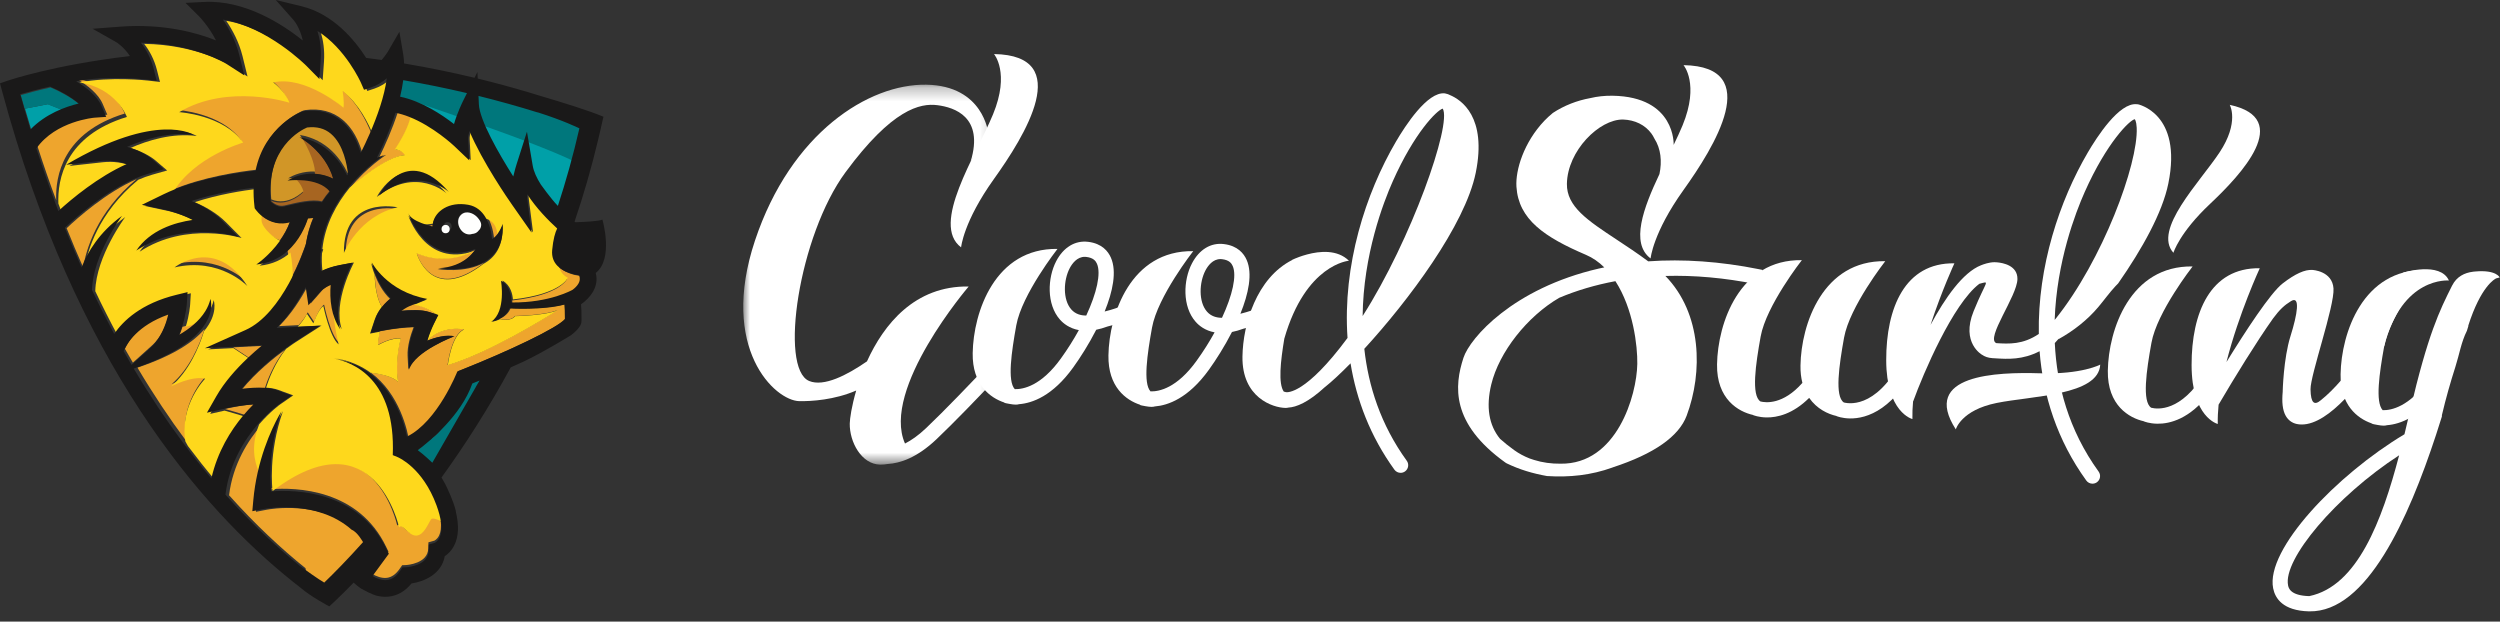 <svg width="185" height="46" viewBox="0 0 185 46" fill="none" xmlns="http://www.w3.org/2000/svg">
<rect x="0" y="0" width="185" height="46" fill="#333333" stroke="none"/>
<path fill-rule="evenodd" clip-rule="evenodd" d="M124.326 19.852C124.825 19.86 125.325 19.875 125.834 19.91C125.327 19.877 124.824 19.859 124.326 19.852Z" fill="white"/>
<path fill-rule="evenodd" clip-rule="evenodd" d="M126.416 19.962C126.801 19.995 127.184 20.024 127.574 20.073C127.185 20.026 126.8 19.994 126.416 19.962Z" fill="white"/>
<path fill-rule="evenodd" clip-rule="evenodd" d="M73.557 4C73.557 4 74.755 5.381 73.485 8.459C72.215 11.538 68.847 16.601 71.121 18.304C71.121 18.304 71.291 16.405 73.549 13.249C75.807 10.093 79.565 4.097 73.557 4Z" fill="white"/>
<path fill-rule="evenodd" clip-rule="evenodd" d="M80.383 23.35C79.964 23.351 79.571 23.233 79.278 22.901C78.63 22.172 78.694 20.73 79.161 19.843C79.331 19.519 79.697 18.997 80.284 19.006C80.319 19.006 80.355 19.009 80.391 19.013C80.919 19.078 81.088 19.318 81.176 19.52C81.488 20.233 81.156 21.686 80.383 23.35ZM84.677 21.798C83.548 22.589 82.061 22.976 81.744 23.052C82.347 21.569 82.655 20.089 82.208 19.068C82.005 18.602 81.548 18.02 80.528 17.896C79.561 17.776 78.701 18.295 78.163 19.319C77.511 20.561 77.434 22.52 78.435 23.649C78.69 23.937 79.137 24.299 79.835 24.428C79.452 25.124 79.005 25.836 78.506 26.529C77.047 28.555 75.729 28.813 75.094 28.797C74.533 28.201 74.852 26.037 75.205 24.074C75.618 21.78 78.254 18.419 78.254 18.419C73.634 18.345 72.028 23.084 71.979 26.135C71.942 28.466 73.28 29.447 74.323 29.788L74.317 29.804C74.341 29.812 74.49 29.861 74.727 29.893C74.889 29.925 75.036 29.94 75.158 29.942C75.261 29.944 75.343 29.931 75.411 29.91C76.387 29.834 77.893 29.308 79.42 27.187C79.949 26.453 80.577 25.464 81.121 24.401C81.382 24.349 81.663 24.271 81.965 24.158C82.264 24.089 83.973 23.667 85.323 22.721L84.677 21.798Z" fill="white"/>
<path fill-rule="evenodd" clip-rule="evenodd" d="M90.427 23.516C90.021 23.52 89.616 23.399 89.322 23.067C88.675 22.338 88.739 20.896 89.205 20.009C89.376 19.684 89.742 19.162 90.329 19.172C90.363 19.173 90.399 19.175 90.436 19.18C90.963 19.244 91.133 19.484 91.221 19.686C91.533 20.399 91.201 21.853 90.427 23.516ZM94.721 21.965C93.593 22.754 92.106 23.142 91.788 23.219C92.391 21.735 92.7 20.255 92.253 19.235C92.049 18.768 91.593 18.186 90.573 18.062C89.604 17.939 88.746 18.462 88.208 19.485C87.555 20.727 87.478 22.686 88.48 23.815C88.735 24.104 89.182 24.465 89.88 24.594C89.497 25.29 89.05 26.002 88.55 26.695C87.093 28.722 85.774 28.98 85.139 28.963C84.578 28.368 84.897 26.203 85.25 24.241C85.663 21.947 88.298 18.585 88.298 18.585C83.678 18.511 82.073 23.251 82.024 26.301C81.987 28.632 83.324 29.613 84.368 29.953L84.362 29.969C84.385 29.978 84.534 30.026 84.768 30.059C84.931 30.09 85.08 30.106 85.203 30.108C85.307 30.11 85.389 30.097 85.456 30.076C86.433 29.999 87.939 29.474 89.465 27.354C89.993 26.619 90.622 25.63 91.166 24.567C91.426 24.516 91.707 24.437 92.009 24.325C92.308 24.255 94.017 23.833 95.367 22.888L94.721 21.965Z" fill="white"/>
<mask id="mask0_2324_1487" style="mask-type:alpha" maskUnits="userSpaceOnUse" x="55" y="6" width="19" height="29">
<path fill-rule="evenodd" clip-rule="evenodd" d="M55 6.266V34.382H73.802V6.266L55 6.266V6.266Z" fill="white"/>
</mask>
<g mask="url(#mask0_2324_1487)">
<path fill-rule="evenodd" clip-rule="evenodd" d="M73.691 27.762C73.535 27.426 73.425 27.089 73.351 26.754C71.863 28.334 69.918 30.363 68.533 31.678C67.955 32.228 67.431 32.587 66.97 32.822C65.18 28.783 71.683 21.201 71.683 21.201C67.688 21.136 65.394 24.011 64.156 26.741C62.672 27.767 60.961 28.642 59.88 28.194C57.642 27.266 59.115 17.43 62.571 12.743C66.026 8.057 68.099 7.622 69.364 7.783C70.63 7.944 72.824 8.651 71.833 11.938L73.134 9.862C73.134 9.862 72.794 6.335 68.543 6.267C64.293 6.199 58.533 9.815 55.869 17.801C53.205 25.786 57.348 29.656 59.152 29.685C60.045 29.699 61.745 29.598 63.359 28.899C63.025 30.046 62.888 30.972 62.882 31.341C62.86 32.702 63.745 34.36 65.133 34.382C65.333 34.385 65.518 34.365 65.695 34.335C66.583 34.283 67.842 33.89 69.309 32.495C70.597 31.272 72.361 29.441 73.802 27.918C73.758 27.877 73.72 27.825 73.691 27.762Z" fill="white"/>
</g>
<path fill-rule="evenodd" clip-rule="evenodd" d="M115.479 34.313C114.804 34.321 114.132 34.23 113.518 34.035L113.446 34.011C113.358 33.984 113.27 33.956 113.192 33.927C112.781 33.766 112.395 33.558 112.047 33.308C111.66 33.03 111.31 32.748 111.005 32.474C110.174 31.462 109.955 30.11 110.353 28.453C110.929 26.062 113.01 23.416 115.384 22.036C116.673 21.493 118.071 21.08 119.54 20.806C120.86 22.843 121.181 25.595 121.16 26.926C121.122 29.265 119.641 34.372 115.479 34.313ZM130.142 19.916C127.303 19.348 124.551 19.154 121.969 19.339C121.16 18.738 120.357 18.208 119.645 17.739C117.485 16.315 115.924 15.285 115.951 13.603C115.99 11.164 118.344 8.817 120.107 8.845C120.986 8.875 121.73 9.242 122.202 9.878C122.289 9.996 122.361 10.124 122.427 10.257C122.909 11.009 122.997 11.947 122.8 12.879C121.606 15.4 120.64 17.998 122.144 19.125C122.144 19.125 122.316 17.226 124.573 14.07C126.831 10.913 130.589 4.917 124.581 4.821C124.581 4.821 125.779 6.201 124.509 9.28C124.326 9.724 124.098 10.21 123.851 10.721C123.851 10.718 124.011 7.159 119.331 7.084C118.745 7.075 118.196 7.137 117.685 7.259C116.697 7.437 115.736 7.813 114.911 8.358C114.683 8.547 114.474 8.737 114.296 8.923C112.759 10.532 112.14 12.584 112.216 13.811C112.367 16.246 114.3 17.549 117.371 18.863C117.853 19.069 118.303 19.379 118.718 19.787C118.58 19.815 118.444 19.843 118.312 19.874C111.951 21.341 108.771 25.021 108.297 26.474C107.616 28.559 107.352 31.324 111.39 34.224C111.42 34.246 111.454 34.263 111.485 34.284C112.461 34.757 113.436 35.04 114.475 35.227C116.138 35.336 117.744 35.166 119.313 34.599C119.325 34.593 119.341 34.587 119.353 34.582C122.401 33.585 124.238 32.299 124.814 30.758C126.017 27.544 125.951 23.205 123.239 20.42C125.386 20.359 127.623 20.561 129.922 21.02L130.198 21.076L130.418 19.971L130.142 19.916Z" fill="white"/>
<path fill-rule="evenodd" clip-rule="evenodd" d="M141.09 25.938C139.138 30.156 136.976 29.918 136.445 29.783C135.757 29.331 136.09 27.046 136.461 24.983C136.874 22.689 139.51 19.327 139.51 19.327C134.89 19.252 133.284 23.992 133.236 27.043C133.227 27.53 133.28 27.956 133.377 28.332C131.946 29.958 130.663 29.807 130.272 29.708C129.583 29.256 129.916 26.97 130.287 24.907C130.7 22.613 133.337 19.251 133.337 19.251C128.716 19.177 127.111 23.916 127.061 26.967C127.02 29.544 128.659 30.471 129.722 30.706L129.72 30.712C129.766 30.732 130.14 30.88 130.715 30.89C131.502 30.903 132.666 30.648 133.879 29.443C134.444 30.26 135.269 30.643 135.897 30.782L135.894 30.788C135.94 30.807 136.314 30.956 136.89 30.965C138.124 30.985 140.285 30.359 142.113 26.412L141.09 25.938Z" fill="white"/>
<path fill-rule="evenodd" clip-rule="evenodd" d="M163.132 27.648C161.39 30.487 159.656 30.292 159.189 30.173C158.501 29.721 158.834 27.436 159.206 25.372C159.618 23.078 162.254 19.717 162.254 19.717C157.633 19.642 156.029 24.382 155.979 27.432C155.938 30.009 157.576 30.936 158.64 31.172L158.638 31.177C158.684 31.197 159.058 31.345 159.633 31.355C160.569 31.37 162.039 31.01 163.492 29.115C163.203 28.704 163.102 28.181 163.132 27.648Z" fill="white"/>
<path fill-rule="evenodd" clip-rule="evenodd" d="M174.504 26.496C173.796 27.553 172.723 28.836 171.754 29.606C171.27 30.022 170.996 29.858 170.979 28.807C170.962 27.753 172.764 22.65 172.679 21.349C172.594 20.047 171.121 19.976 171.121 19.976L171.122 19.977C170.565 19.933 169.839 20.261 168.915 20.976C168.01 21.677 166.169 24.501 164.758 26.79C165.669 23.201 167.223 19.85 167.223 19.85C163.562 19.791 162.169 23.149 162.178 27.023C162.185 30.896 164.115 31.374 164.115 31.374C164.105 30.917 164.128 30.437 164.176 29.944C165.366 27.915 166.981 25.293 168.204 23.568C168.697 22.902 169.047 22.582 169.536 22.282C170.235 21.854 170.013 23.239 169.494 24.882C168.976 26.526 168.919 28.978 168.919 28.978L168.922 28.972C168.849 29.732 168.903 30.35 169.145 30.772C169.327 31.091 169.607 31.299 169.955 31.374C170.069 31.399 170.185 31.412 170.301 31.413C172.433 31.447 174.938 27.874 175.441 27.122L174.504 26.496Z" fill="white"/>
<path fill-rule="evenodd" clip-rule="evenodd" d="M103.067 13.412C104.658 9.832 106.324 8.159 106.763 8.037C107.453 9.18 104.43 17.769 100.835 23.387C100.884 18.861 102.358 15.006 103.067 13.412ZM107.291 7.033C107.198 6.983 107.098 6.946 106.989 6.927C106.952 6.917 106.924 6.91 106.924 6.91C105.625 6.754 103.962 9.352 103.305 10.473C101.052 14.315 99.344 19.631 99.717 25.008C96.616 29.196 95.26 29.039 95.153 29.019C95.105 28.997 95.054 28.99 95.004 28.983C94.578 28.397 94.759 26.735 95.039 25.06C96.623 19.541 99.822 19.295 99.822 19.295C98.963 18.449 97.656 18.579 96.727 18.828C96.614 18.855 96.506 18.89 96.397 18.924C96.306 18.954 96.222 18.983 96.144 19.011C96.04 19.05 95.936 19.087 95.837 19.131C95.703 19.188 95.622 19.227 95.622 19.227L95.62 19.241C92.979 20.582 91.98 23.992 91.942 26.378C91.893 29.43 94.202 30.171 95.121 30.186C95.21 30.187 95.281 30.177 95.344 30.161C95.914 30.129 96.801 29.794 98.067 28.621L98.056 28.636C98.56 28.234 99.21 27.631 99.94 26.887C100.384 29.596 101.396 32.28 103.187 34.757C103.296 34.906 103.464 34.987 103.636 34.99C103.752 34.992 103.871 34.958 103.974 34.883C104.226 34.701 104.283 34.349 104.101 34.097C102.157 31.409 101.258 28.544 100.959 25.811C104.221 22.257 108.411 16.661 109.204 12.789C110.051 8.645 108.128 7.381 107.291 7.033Z" fill="white"/>
<path fill-rule="evenodd" clip-rule="evenodd" d="M152.046 23.669C152.195 19.369 153.584 15.747 154.266 14.215C155.898 10.542 157.608 8.876 157.972 8.822C157.974 8.823 158.093 8.943 158.116 9.456C158.234 12.133 155.594 19.264 152.099 23.611C152.081 23.632 152.064 23.649 152.046 23.669ZM158.176 7.709L158.179 7.722C158.161 7.719 158.14 7.715 158.123 7.713C156.818 7.566 155.161 10.154 154.503 11.275C152.404 14.856 150.781 19.715 150.872 24.712C149.691 25.508 148.669 25.45 147.725 25.392C146.912 25.037 149.269 21.921 149.29 20.653C149.306 19.643 148.216 19.45 147.771 19.412C147.711 19.405 147.651 19.403 147.59 19.403H147.585C147.176 19.408 146.777 19.558 146.592 19.631C145.253 20.156 143.929 22.056 142.859 24.043C143.7 21.482 144.626 19.486 144.626 19.486C140.964 19.428 139.572 22.785 139.58 26.66C139.588 30.533 141.518 31.01 141.518 31.01C141.508 30.587 141.527 30.143 141.568 29.688L141.578 29.692C142.317 27.649 144.514 22.485 146.469 21.003C147.31 20.786 146.995 20.698 146.047 23.031C145.091 25.381 146.676 26.257 146.676 26.257L146.678 26.256C146.864 26.385 147.112 26.484 147.447 26.504L147.655 26.516C148.573 26.575 149.678 26.638 150.93 25.989C151.186 29.268 152.221 32.564 154.386 35.559C154.494 35.709 154.662 35.789 154.834 35.792C154.952 35.794 155.071 35.759 155.173 35.686C155.425 35.503 155.481 35.151 155.299 34.899C153.063 31.805 152.199 28.477 152.055 25.385C152.158 25.276 152.261 25.157 152.364 25.041L152.327 25.1C153.436 24.487 154.464 23.683 155.274 22.721C155.701 22.215 156.088 21.668 156.539 21.183C156.605 21.112 156.674 21.043 156.742 20.974C158.532 18.409 160.016 15.734 160.455 13.588C161.525 8.359 158.176 7.709 158.176 7.709Z" fill="white"/>
<path fill-rule="evenodd" clip-rule="evenodd" d="M180.5 27.544C180.402 27.471 180.334 27.375 180.287 27.271C180.11 27.544 179.924 27.816 179.731 28.084C178.273 30.109 176.955 30.369 176.32 30.354C175.757 29.759 176.076 27.593 176.429 25.63C176.842 23.336 179.478 19.974 179.478 19.974C174.858 19.9 173.253 24.64 173.204 27.69C173.167 29.973 174.449 30.962 175.482 31.323C175.504 31.333 175.519 31.35 175.542 31.359C175.565 31.368 175.713 31.416 175.948 31.448C176.111 31.48 176.259 31.496 176.382 31.498C176.486 31.499 176.569 31.487 176.636 31.465C177.613 31.389 179.119 30.862 180.645 28.743C180.733 28.62 180.824 28.49 180.917 28.354C180.871 28.039 180.756 27.735 180.5 27.544Z" fill="white"/>
<path fill-rule="evenodd" clip-rule="evenodd" d="M165.001 7.759C165.001 7.759 165.734 9.04 164.246 11.28C162.759 13.519 159.299 17.002 160.833 18.707C160.833 18.707 161.266 17.23 163.548 15.084C165.829 12.937 169.745 8.776 165.001 7.759Z" fill="white"/>
<path fill-rule="evenodd" clip-rule="evenodd" d="M144.73 31.774C144.73 31.774 145.117 30.35 147.753 29.819C150.388 29.287 155.298 29.27 155.418 26.98C155.418 26.98 154.068 27.719 150.937 27.623C147.806 27.528 142.095 27.702 144.73 31.774Z" fill="white"/>
<path fill-rule="evenodd" clip-rule="evenodd" d="M170.883 44.113C169.469 44.075 169.355 43.503 169.317 43.315C168.935 41.389 172.855 36.732 177.537 33.69C176.263 38.541 174.445 43.38 170.883 44.113ZM183.16 20.091C183.133 20.093 183.107 20.096 183.08 20.099C183.05 20.102 183.023 20.103 182.992 20.107V20.109C182.382 20.186 181.795 20.46 181.455 21.135C180.514 23.008 179.675 24.713 178.339 30.414C178.207 30.976 178.071 31.553 177.93 32.135C172.904 35.138 167.641 40.657 168.213 43.534C168.361 44.285 168.941 45.189 170.854 45.24H170.894C175.149 45.309 178.231 38.37 180.265 32.185L180.687 30.861C180.692 30.847 180.696 30.834 180.7 30.821C180.702 30.783 180.694 30.748 180.704 30.707C180.996 29.476 181.315 28.345 181.699 27.145C181.991 26.233 182.127 25.321 182.551 24.479C182.589 24.35 182.625 24.219 182.669 24.093C182.66 24.105 182.651 24.116 182.642 24.129C183.585 21.164 184.627 20.639 184.714 20.601L184.975 20.531C184.975 20.531 184.735 19.948 183.16 20.091Z" fill="white"/>
<path fill-rule="evenodd" clip-rule="evenodd" d="M177.858 20.167C177.858 20.167 180.577 19.329 181.22 20.758C181.22 20.758 177.74 20.425 176.428 25.63L175.729 23.108L177.858 20.167Z" fill="white"/>
<path fill-rule="evenodd" clip-rule="evenodd" d="M34.989 7.957L29.54 6.473L29.281 7.39L33.941 10.146L35.3 9.213L38.236 14.107L38.805 13.082L41.896 16.446L43.491 10.273L34.989 7.957Z" fill="#00A0A8"/>
<path fill-rule="evenodd" clip-rule="evenodd" d="M1.85 8.037L1.85 8.037C2.005 8.574 2.162 9.107 2.321 9.632C2.448 9.502 2.581 9.383 2.715 9.268C2.743 9.244 2.771 9.22 2.799 9.196C2.929 9.089 3.06 8.989 3.194 8.895C3.222 8.876 3.25 8.857 3.279 8.838C3.397 8.758 3.517 8.682 3.637 8.611C3.663 8.595 3.69 8.578 3.716 8.563C3.847 8.488 3.978 8.42 4.109 8.355C4.151 8.334 4.193 8.314 4.235 8.294C4.361 8.235 4.486 8.178 4.608 8.128H4.608L3.55 7.706L1.85 8.037Z" fill="#00A0A8"/>
<path fill-rule="evenodd" clip-rule="evenodd" d="M29.618 5.24L29.59 7.17C29.59 7.17 40.868 10.883 43.095 12.275L44.035 9.37L29.618 5.24Z" fill="#00777C"/>
<path fill-rule="evenodd" clip-rule="evenodd" d="M3.74 6.473C2.746 6.7 2.002 6.904 1.541 7.039C1.635 7.38 1.731 7.714 1.827 8.049L3.527 7.718L4.586 8.14C5.056 7.947 5.5 7.814 5.875 7.725C5.287 7.218 4.405 6.747 3.818 6.505L3.74 6.473Z" fill="#00777C"/>
<path fill-rule="evenodd" clip-rule="evenodd" d="M33.969 32.749C34.199 32.391 34.446 32.027 34.689 31.657C34.969 31.115 35.261 30.578 35.576 30.059C35.923 29.485 36.231 28.836 36.653 28.307C36.643 28.28 36.636 28.252 36.625 28.225C36.433 28.06 36.248 27.886 36.04 27.74C35.63 27.831 35.272 28.124 34.868 28.242C34.829 28.253 34.792 28.256 34.758 28.252C34.057 29.117 33.539 30.21 33.011 31.179C32.741 31.675 32.434 32.129 31.98 32.407C31.951 32.446 31.921 32.486 31.89 32.525C31.861 32.522 31.829 32.525 31.799 32.524C31.586 32.706 31.335 32.792 31.085 32.946C30.893 33.064 30.714 33.196 30.541 33.336C30.529 33.38 30.52 33.425 30.514 33.47C30.538 33.492 30.563 33.516 30.582 33.55C30.643 33.662 30.712 33.768 30.784 33.871C31.18 34.117 31.517 34.444 31.885 34.732C31.92 34.723 31.956 34.716 31.99 34.706C32.068 34.754 32.151 34.785 32.235 34.806C32.647 34.476 32.994 34.074 33.413 33.758C33.402 33.717 33.389 33.676 33.37 33.635C33.584 33.353 33.777 33.047 33.969 32.749Z" fill="#00777C"/>
<path fill-rule="evenodd" clip-rule="evenodd" d="M36.558 17.661C36.727 17.561 36.867 17.413 36.98 17.257C36.943 16.71 36.724 16.18 36.063 16.027L36.062 16.028C36.514 16.762 36.558 17.661 36.558 17.661Z" fill="#EEA52D"/>
<path fill-rule="evenodd" clip-rule="evenodd" d="M35.82 19.441C34.402 20.252 32.374 19.917 32.374 19.917C34.418 19.843 35.156 18.493 35.156 18.493C35.156 18.493 33.2 19.729 30.822 18.712C30.822 18.712 31.891 22.502 35.82 19.441Z" fill="#EEA52D"/>
<path fill-rule="evenodd" clip-rule="evenodd" d="M31.977 17.252C31.972 17.051 31.983 16.847 32.007 16.644C31.769 16.722 31.439 16.795 31.131 16.75C31.564 17.08 31.977 17.252 31.977 17.252Z" fill="#EEA52D"/>
<path fill-rule="evenodd" clip-rule="evenodd" d="M32.325 23.287C32.325 23.287 31.493 22.595 30.528 22.5L30.158 22.651C30.154 22.653 29.89 22.766 29.59 22.995C30.32 22.923 31.141 22.899 31.647 23.065L32.325 23.287Z" fill="#EEA52D"/>
<path fill-rule="evenodd" clip-rule="evenodd" d="M28.268 22.726C28.46 22.49 28.672 22.291 28.875 22.132C28.308 21.591 27.953 20.89 27.741 20.343L27.74 20.343C27.74 20.343 27.721 21.84 28.268 22.726Z" fill="#EEA52D"/>
<path fill-rule="evenodd" clip-rule="evenodd" d="M37.791 22.788C37.644 23.208 37.281 23.457 36.969 23.6C36.969 23.6 37.77 23.813 38.098 23.382C38.098 23.382 40.367 23.343 41.266 22.938C40.186 23.62 36.117 26.12 33.119 27.011C33.119 27.011 33.388 24.767 34.324 24.369C34.324 24.369 32.742 24.011 31.562 25.23C32.178 24.982 32.943 24.773 33.568 24.907C33.568 24.907 30.648 26.003 30.213 27.365L30.161 26.334C30.126 25.64 30.375 24.814 30.604 24.216C29.936 24.226 29.024 24.344 28.395 24.464L28.091 24.522C28.025 24.846 27.975 25.189 27.967 25.518C27.967 25.518 28.983 24.933 29.642 25.051C29.642 25.051 29.182 26.668 29.454 28.28C29.454 28.28 29.184 27.784 27.432 27.569C27.432 27.569 27.432 27.57 27.432 27.57C29.565 29.14 30.162 31.837 30.31 32.807C30.482 32.903 30.708 33.045 30.965 33.241C31.653 32.49 33.636 30.146 33.869 27.834L33.907 27.461L34.256 27.323C37.573 26.009 41.371 24.224 41.894 23.561C41.897 23.05 41.875 22.706 41.855 22.5C40.249 22.937 37.791 22.788 37.791 22.788Z" fill="#EEA52D"/>
<path fill-rule="evenodd" clip-rule="evenodd" d="M42.968 20.433C42.437 20.352 41.748 20.163 41.318 19.726C41.363 20.028 41.518 20.398 41.972 20.628C41.972 20.628 41.522 21.824 37.91 22.233C37.918 22.354 37.914 22.431 37.914 22.431C40.774 22.462 42.438 21.491 42.438 21.491C42.733 21.269 43.105 20.885 42.921 20.453L42.968 20.433Z" fill="#EEA52D"/>
<path fill-rule="evenodd" clip-rule="evenodd" d="M12.694 28.436C14.021 27.288 14.756 25.56 15.133 24.349C14.382 25.246 12.932 26.279 10.172 27.204C11.354 29.197 12.564 31 13.776 32.63C13.247 29.859 15.215 27.863 15.215 27.863C14.215 27.626 12.694 28.436 12.694 28.436Z" fill="#EEA52D"/>
<path fill-rule="evenodd" clip-rule="evenodd" d="M13.505 24.184C13.436 24.405 13.354 24.637 13.254 24.873C13.974 24.458 14.733 23.877 15.198 23.116C14.727 23.807 13.982 24.078 13.505 24.184Z" fill="#EEA52D"/>
<path fill-rule="evenodd" clip-rule="evenodd" d="M12.546 23.116C10.283 23.914 9.489 25.254 9.246 25.813C9.441 26.159 9.638 26.5 9.834 26.835L11.245 25.565C12.004 24.882 12.372 23.855 12.546 23.116Z" fill="#EEA52D"/>
<path fill-rule="evenodd" clip-rule="evenodd" d="M31.759 38.298C31.55 38.595 31.244 39.471 30.672 39.5C30.1 39.529 29.604 38.534 29.398 38.895C29.398 38.895 27.568 30.489 20.035 36.202C21.916 36.058 26.526 36.18 28.586 40.486L28.745 40.819L27.536 42.467C27.839 42.644 28.241 42.803 28.614 42.762C28.978 42.721 29.295 42.497 29.585 42.078L29.758 41.827L30.061 41.812C30.124 41.808 31.662 41.706 31.691 40.586L31.703 40.133L32.139 40.009C32.135 40.009 32.356 39.923 32.5 39.614C32.603 39.393 32.679 39.037 32.604 38.482C32.241 38.297 31.86 38.153 31.759 38.298Z" fill="#EEA52D"/>
<path fill-rule="evenodd" clip-rule="evenodd" d="M24.636 20.959C24.111 21.184 23.888 21.433 23.875 21.448L22.987 22.462L22.793 21.137C22.792 21.133 22.792 21.128 22.791 21.125C22.258 22.136 21.546 23.247 20.65 24.133L22.098 24.06C22.341 23.8 22.597 23.475 22.77 23.113L23.246 23.822C23.246 23.822 23.584 22.817 23.984 22.542C23.984 22.542 24.451 24.844 25.116 25.384C25.116 25.384 24.75 23.959 24.709 22.654C24.593 22.038 24.593 21.438 24.636 20.959Z" fill="#EEA52D"/>
<path fill-rule="evenodd" clip-rule="evenodd" d="M19.625 25.582L17.26 25.702L18.534 26.546C18.909 26.19 19.282 25.864 19.625 25.582Z" fill="#EEA52D"/>
<path fill-rule="evenodd" clip-rule="evenodd" d="M22.64 18.023C22.756 17.284 22.956 16.621 23.213 16.027C23.09 16.033 22.95 16.048 22.801 16.07C22.614 16.649 22.171 17.708 21.268 18.496C21.381 19.093 21.496 19.993 21.39 20.872C22.149 19.495 22.575 18.221 22.64 18.023Z" fill="#EEA52D"/>
<path fill-rule="evenodd" clip-rule="evenodd" d="M21.335 16.442C21.202 16.474 21.072 16.492 20.946 16.499C20.147 16.539 19.501 16.107 19.13 15.719C19.104 15.987 19.099 16.212 19.136 16.339C19.266 16.79 20.014 17.542 20.715 17.786C20.999 17.386 21.262 16.928 21.451 16.414C21.442 16.416 21.431 16.419 21.422 16.421L21.335 16.442Z" fill="#EEA52D"/>
<path fill-rule="evenodd" clip-rule="evenodd" d="M21.076 25.89C20.284 26.471 18.926 27.555 17.877 28.852C18.419 28.785 19.031 28.741 19.578 28.777C19.778 28.146 20.236 26.946 21.076 25.89Z" fill="#EEA52D"/>
<path fill-rule="evenodd" clip-rule="evenodd" d="M25.891 13.926C25.922 13.898 28.532 11.551 30.016 11.476C30.016 11.476 29.738 11.044 29.262 11.068C29.262 11.068 30.24 9.663 30.435 8.619C30.105 8.491 29.769 8.385 29.432 8.322C29.031 9.554 28.51 10.729 28.058 11.647C28.37 11.52 28.567 11.462 28.578 11.459C28.578 11.459 27.168 12.344 25.891 13.926Z" fill="#EEA52D"/>
<path fill-rule="evenodd" clip-rule="evenodd" d="M16.943 30.197L16.645 30.265C17.062 30.381 17.72 30.57 18.242 30.741C18.511 30.419 18.773 30.136 19.014 29.897C18.294 29.941 17.485 30.074 16.943 30.197Z" fill="#EEA52D"/>
<path fill-rule="evenodd" clip-rule="evenodd" d="M19.003 12.556C19.674 9.243 22.413 8.192 22.447 8.179L22.576 8.147C23.679 7.997 24.622 8.244 25.377 8.884C26.123 9.515 26.547 10.427 26.788 11.241C26.998 10.82 27.228 10.334 27.456 9.811C27.137 9.016 26.42 7.536 25.206 6.566C25.206 6.566 25.343 7.388 25.268 7.806C25.268 7.806 22.438 5.4 20.075 5.933C20.075 5.933 20.935 6.559 21.266 7.435C21.266 7.435 16.731 5.975 13.111 8.133C13.111 8.133 16.404 8.334 17.846 10.388C17.846 10.388 14.211 11.421 12.637 14.099V14.1C14.983 13.077 17.872 12.679 19.003 12.556Z" fill="#EEA52D"/>
<path fill-rule="evenodd" clip-rule="evenodd" d="M10.113 13.253C7.866 14.23 5.729 16.133 4.932 16.888C5.33 17.885 5.739 18.851 6.155 19.786C6.354 18.549 7.128 15.716 10.113 13.253Z" fill="#EEA52D"/>
<path fill-rule="evenodd" clip-rule="evenodd" d="M9.229 8.403C9.229 8.403 8.42 6.246 5.723 5.856C6.465 6.309 7.282 6.946 7.601 7.693L7.941 8.489L7.077 8.55C7.05 8.552 4.206 8.792 2.773 10.823C3.218 12.207 3.681 13.539 4.16 14.823C4.087 13.046 4.634 9.808 9.229 8.403Z" fill="#EEA52D"/>
<path fill-rule="evenodd" clip-rule="evenodd" d="M18.337 20.929C15.948 17.162 12.945 19.544 12.945 19.544C16.316 18.768 18.337 20.929 18.337 20.929Z" fill="#EEA52D"/>
<path fill-rule="evenodd" clip-rule="evenodd" d="M25.583 18.861C25.583 18.861 26.688 16.128 29.555 15.489C29.555 15.489 25.526 14.593 25.583 18.861Z" fill="#EEA52D"/>
<path fill-rule="evenodd" clip-rule="evenodd" d="M27.753 40.057C27.809 39.474 27.227 38.949 26.651 39.088C26.515 39.12 26.391 39.172 26.273 39.232C23.704 36.989 19.939 37.681 19.745 37.719L18.939 37.875L19.012 37.059C19.077 36.338 19.19 35.66 19.33 35.031C18.944 34.18 18.727 32.961 19.352 31.439C18.372 32.569 17.232 34.336 16.951 36.651C18.928 38.859 20.852 40.636 22.61 42.049C22.622 42.218 22.683 42.391 22.81 42.556C23.204 43.066 23.753 43.329 24.388 43.388C24.805 43.427 25.185 43.149 25.326 42.767C25.329 42.758 25.334 42.748 25.337 42.738C25.603 42.741 25.871 42.629 26.066 42.344C26.231 42.103 26.395 41.862 26.56 41.621C26.601 41.562 26.741 41.341 26.855 41.158C27.381 41.018 27.703 40.587 27.753 40.057Z" fill="#EEA52D"/>
<path fill-rule="evenodd" clip-rule="evenodd" d="M16.379 27.74C16.364 27.754 16.351 27.77 16.336 27.784C16.35 27.769 16.366 27.756 16.379 27.74Z" fill="#58B893"/>
<path fill-rule="evenodd" clip-rule="evenodd" d="M12.687 23.301C12.702 23.241 12.721 23.175 12.735 23.116C12.701 23.129 12.67 23.142 12.637 23.154C12.653 23.203 12.667 23.254 12.687 23.301Z" fill="#58B893"/>
<path fill-rule="evenodd" clip-rule="evenodd" d="M15.41 29.151C15.581 29.13 15.757 29.111 15.934 29.093C15.915 28.947 15.873 28.804 15.82 28.664C15.682 28.826 15.543 28.987 15.41 29.151Z" fill="#58B893"/>
<path fill-rule="evenodd" clip-rule="evenodd" d="M12.916 19.788C12.916 19.788 15.919 17.406 18.308 21.173C18.308 21.173 16.287 19.013 12.916 19.788ZM18.548 26.606L17.271 25.76L15.402 25.854L18.41 24.509C19.787 23.894 20.866 22.426 21.619 21.059C21.723 20.182 21.609 19.283 21.495 18.688C20.93 19.18 20.185 19.566 19.208 19.662C19.208 19.662 20.163 19.021 20.952 17.912C20.252 17.667 19.507 16.917 19.377 16.466C19.34 16.34 19.344 16.113 19.371 15.845C19.299 15.771 19.237 15.699 19.187 15.632L19.089 15.499L19.07 15.335C19.052 15.185 19.045 15.043 19.035 14.898C19.019 14.892 19.001 14.884 18.989 14.879C19.002 14.857 19.016 14.836 19.028 14.814C19.01 14.525 19.001 14.244 19.01 13.978C18.018 14.099 16.154 14.384 14.411 14.961C15.166 15.283 16.041 15.764 16.724 16.451L17.878 17.614C17.878 17.614 13.806 16.334 10.328 18.628C11.352 17.116 13.137 16.56 14.496 16.363C13.484 15.839 12.502 15.624 12.488 15.62L10.739 15.246L12.346 14.463C12.489 14.394 12.638 14.331 12.786 14.267V14.265C14.36 11.586 17.995 10.553 17.995 10.553C16.553 8.499 13.26 8.299 13.26 8.299C16.88 6.14 21.415 7.6 21.415 7.6C21.084 6.725 20.224 6.099 20.224 6.099C22.587 5.565 25.417 7.972 25.417 7.972C25.491 7.553 25.354 6.732 25.354 6.732C26.568 7.701 27.284 9.179 27.604 9.975C28.158 8.703 28.693 7.209 28.865 5.879C28.539 6.157 28.151 6.408 27.714 6.554L27.18 6.731L26.954 6.215C26.941 6.185 25.816 3.673 23.734 2.377C23.915 2.964 24.035 3.7 23.974 4.574L23.878 5.937L22.919 4.963C22.887 4.93 20.043 2.078 16.755 1.541C16.752 1.544 16.75 1.546 16.748 1.549C17.194 2.205 17.688 3.106 17.948 4.159L18.318 5.663L17.015 4.825C16.99 4.809 14.581 3.307 10.669 3.246C11.041 3.724 11.408 4.368 11.618 5.199L11.837 6.065L10.949 5.962C10.915 5.958 8.157 5.648 5.884 6.103C5.886 6.105 5.889 6.106 5.891 6.108C8.582 6.501 9.39 8.653 9.39 8.653C4.801 10.056 4.249 13.288 4.32 15.066C4.399 15.279 4.477 15.496 4.558 15.706C5.567 14.785 7.501 13.174 9.61 12.229C9.093 12.049 8.411 11.917 7.59 12.008L5.139 12.279C11.903 8.284 14.561 10.065 14.561 10.065C12.751 9.823 10.933 10.388 9.649 10.953C10.785 11.267 11.456 11.832 11.498 11.868L12.368 12.614L11.265 12.928C10.921 13.026 10.575 13.154 10.231 13.304C7.24 15.767 6.464 18.603 6.265 19.843C6.269 19.854 6.274 19.866 6.28 19.877C6.726 18.741 7.593 17.267 9.269 16.062C9.269 16.062 7.113 18.942 7.05 21.549C7.587 22.68 8.135 23.762 8.692 24.799C9.35 23.831 10.685 22.54 13.309 21.901L14.122 21.703L14.07 22.538C14.067 22.594 14.018 23.301 13.745 24.179C14.218 24.075 14.951 23.808 15.424 23.133C15.6 22.851 15.737 22.545 15.814 22.212C15.814 22.212 16.177 23.216 15.1 24.503C14.724 25.714 13.989 27.446 12.659 28.597C12.659 28.597 14.18 27.787 15.18 28.023C15.18 28.023 13.27 29.963 13.72 32.671C13.781 32.786 13.844 32.9 13.91 33.011C14.569 33.888 15.227 34.718 15.883 35.494C16.336 33.501 17.314 31.948 18.22 30.863C17.695 30.691 17.035 30.502 16.618 30.386L15.555 30.627L16.251 29.41C16.85 28.362 17.708 27.402 18.548 26.606Z" fill="#FED81C"/>
<path fill-rule="evenodd" clip-rule="evenodd" d="M35.768 19.532C31.894 22.497 30.838 18.75 30.838 18.75C33.003 19.675 34.813 18.737 35.12 18.561C31.439 19.887 30.184 15.87 30.184 15.87C30.265 16.188 30.695 16.434 31.116 16.604C31.435 16.633 31.784 16.593 32.031 16.551C32.216 15.763 33.18 15.015 34.63 15.274C35.234 15.383 35.631 15.752 35.892 16.177L35.893 16.166C36.559 16.32 36.776 16.857 36.811 17.408C37.059 17.065 37.178 16.682 37.178 16.682C37.267 18.227 36.616 19.075 35.768 19.532ZM25.45 18.713C25.394 14.446 29.423 15.342 29.423 15.342C26.555 15.981 25.45 18.713 25.45 18.713ZM33.049 14.315C33.049 14.315 30.829 12.251 27.884 14.576C27.884 14.576 29.875 10.636 33.049 14.315ZM37.956 22.159L37.957 22.159C41.568 21.75 42.019 20.554 42.019 20.554C41.571 20.326 41.414 19.964 41.366 19.664C41.093 19.385 40.923 19.008 40.972 18.489C41.048 17.674 41.195 17.187 41.34 16.894C40.706 16.315 39.792 15.393 39.126 14.357C39.116 14.495 39.117 14.619 39.13 14.721L39.447 17.2L38.013 15.153C37.734 14.753 35.801 11.96 34.845 9.677C34.783 9.921 34.747 10.142 34.756 10.308L34.833 11.852L33.714 10.786C33.696 10.768 32.156 9.323 30.378 8.63C30.178 9.673 29.207 11.067 29.207 11.067C29.684 11.043 29.962 11.475 29.962 11.475C28.574 11.545 26.202 13.602 25.874 13.891C24.931 15.048 24.051 16.585 23.855 18.431L23.922 18.451C23.914 18.478 23.882 18.578 23.829 18.732C23.802 19.157 23.808 19.596 23.862 20.052C24.211 19.877 24.662 19.712 25.229 19.605L26.193 19.423C26.193 19.423 24.602 22.352 25.293 24.364C24.947 23.867 24.755 23.312 24.653 22.77C24.696 24.072 25.06 25.489 25.06 25.489C24.395 24.949 23.928 22.646 23.928 22.646C23.528 22.922 23.19 23.926 23.19 23.926L22.714 23.218C22.538 23.585 22.276 23.916 22.029 24.178L23.794 24.089L21.848 25.34C21.839 25.346 21.573 25.519 21.169 25.816C20.339 26.873 19.886 28.065 19.691 28.685C20.021 28.707 20.329 28.756 20.581 28.848L21.698 29.257L20.721 29.934C20.706 29.945 19.999 30.449 19.184 31.392C18.57 32.907 18.79 34.119 19.176 34.965C19.776 32.281 20.881 30.516 20.939 30.426C19.836 33.535 20.153 36.196 20.171 36.337L20.172 36.337C27.705 30.624 29.536 39.03 29.536 39.03C29.741 38.669 30.237 39.664 30.809 39.635C31.381 39.606 31.688 38.73 31.896 38.433C31.997 38.288 32.377 38.432 32.74 38.617C32.694 38.281 32.594 37.872 32.411 37.376C31.386 34.598 29.604 33.842 29.529 33.81L29.176 33.666C29.401 28.032 26.244 26.787 24.789 26.512C25.891 26.684 26.774 27.093 27.486 27.627C27.464 27.601 27.449 27.583 27.449 27.583C29.201 27.798 29.471 28.294 29.471 28.294C29.199 26.683 29.659 25.066 29.659 25.066C29 24.947 27.984 25.533 27.984 25.533C27.992 25.208 28.04 24.869 28.105 24.549L27.382 24.687L27.712 23.691C27.839 23.308 28.037 22.984 28.26 22.711C27.726 21.854 27.727 20.419 27.728 20.329C27.547 19.862 27.472 19.508 27.464 19.471C27.464 19.471 28.577 21.633 31.572 22.172L30.616 22.562C31.571 22.666 32.389 23.346 32.389 23.346L32.382 23.356L32.389 23.359L32.071 23.998C31.957 24.226 31.74 24.721 31.585 25.238C32.765 24.027 34.341 24.383 34.341 24.383C33.405 24.781 33.136 27.025 33.136 27.025C36.134 26.134 40.203 23.634 41.283 22.953C40.384 23.357 38.115 23.396 38.115 23.396C37.815 23.79 37.12 23.647 37.004 23.619C36.712 23.756 36.458 23.8 36.458 23.8C37.586 23.027 37.184 20.764 37.184 20.764C37.802 21.109 37.931 21.808 37.956 22.159Z" fill="#FED81C"/>
<path fill-rule="evenodd" clip-rule="evenodd" d="M36.687 18.807C36.687 18.807 36.689 18.802 36.689 18.801C36.685 18.806 36.681 18.811 36.678 18.816C36.681 18.813 36.684 18.81 36.687 18.807Z" fill="#41886D"/>
<path fill-rule="evenodd" clip-rule="evenodd" d="M30.671 24.19C30.443 24.788 30.193 25.614 30.228 26.308L30.28 27.339C30.715 25.977 33.636 24.88 33.636 24.88C33.01 24.747 32.246 24.956 31.63 25.203C31.784 24.68 32.005 24.176 32.121 23.945L32.439 23.306L31.761 23.083C31.255 22.918 30.434 22.942 29.704 23.013C30.004 22.784 30.268 22.671 30.272 22.669L30.642 22.518L31.622 22.119C28.627 21.58 27.514 19.418 27.514 19.418C27.522 19.455 27.598 19.811 27.779 20.279C27.991 20.826 28.347 21.527 28.913 22.068C28.71 22.227 28.499 22.426 28.306 22.663C28.085 22.934 27.888 23.257 27.762 23.638L27.432 24.634L28.158 24.495L28.463 24.437C29.091 24.318 30.003 24.199 30.671 24.19Z" fill="#1A1919"/>
<path fill-rule="evenodd" clip-rule="evenodd" d="M35.305 16.075C35.439 16.226 35.591 16.43 35.576 16.646C35.564 16.819 35.492 16.955 35.375 17.053C35.367 17.064 35.362 17.075 35.354 17.085C35.237 17.22 35.078 17.275 34.912 17.29C34.844 17.314 34.771 17.327 34.691 17.327C34.023 17.32 33.581 16.328 34.102 15.863C34.469 15.535 35.013 15.745 35.305 16.075ZM33.11 16.442C33.507 16.421 33.538 17.037 33.141 17.057C32.744 17.077 32.713 16.462 33.11 16.442ZM32.05 16.445C32.027 16.55 32.016 16.655 32.021 16.759C32.021 16.759 31.608 16.671 31.175 16.5C30.742 16.33 30.289 16.078 30.205 15.751C30.205 15.751 31.471 19.808 35.193 18.424C35.193 18.424 34.455 19.774 32.412 19.848C32.412 19.848 34.439 20.183 35.858 19.372C36.148 19.206 36.411 18.992 36.628 18.717C36.63 18.715 36.631 18.712 36.633 18.71C37.021 18.214 37.255 17.525 37.2 16.563C37.2 16.563 37.081 16.945 36.832 17.288C36.719 17.445 36.579 17.593 36.41 17.692C36.41 17.692 36.366 16.794 35.915 16.06C35.654 15.634 35.257 15.264 34.652 15.155C33.193 14.894 32.228 15.652 32.05 16.445Z" fill="#1A1919"/>
<path fill-rule="evenodd" clip-rule="evenodd" d="M33.215 14.207C30.041 10.528 28.049 14.468 28.049 14.468C30.994 12.142 33.215 14.207 33.215 14.207Z" fill="#1A1919"/>
<path fill-rule="evenodd" clip-rule="evenodd" d="M23.31 12.879C23.748 12.901 24.216 13.005 24.687 13.242C24.098 11.191 22.191 10.171 22.191 10.171C22.191 10.171 23.158 11.537 23.312 12.879L23.31 12.879Z" fill="#A76521"/>
<path fill-rule="evenodd" clip-rule="evenodd" d="M23.825 14.896C24.01 14.613 24.207 14.35 24.412 14.107C23.761 13.301 22.443 13.232 21.742 13.258C21.746 13.261 22.233 13.601 22.414 14.242C22.414 14.242 21.301 15.389 20.035 14.845C20.206 15.017 20.584 15.319 21.048 15.207L21.134 15.187C22.062 14.963 23.08 14.72 23.825 14.896Z" fill="#A76521"/>
<path fill-rule="evenodd" clip-rule="evenodd" d="M22.741 13.272C22.549 13.261 22.367 13.256 22.191 13.253C22.367 13.256 22.55 13.261 22.741 13.272Z" fill="#E1E2E0"/>
<path fill-rule="evenodd" clip-rule="evenodd" d="M24.35 13.87C24.418 13.926 24.483 13.987 24.549 14.047V14.047C24.483 13.986 24.418 13.926 24.35 13.87Z" fill="#E1E2E0"/>
<path fill-rule="evenodd" clip-rule="evenodd" d="M22.763 9.269C22.328 9.455 19.692 10.76 20.073 14.752C21.338 15.297 22.451 14.149 22.451 14.149C22.27 13.51 21.786 13.169 21.78 13.165C21.499 13.175 21.317 13.201 21.317 13.201C21.363 13.17 21.415 13.14 21.469 13.109C21.483 13.101 21.498 13.094 21.513 13.086C21.558 13.062 21.606 13.038 21.656 13.014C21.67 13.008 21.683 13.002 21.696 12.996C21.832 12.935 21.984 12.879 22.148 12.831C22.149 12.831 22.15 12.831 22.15 12.831C22.492 12.732 22.889 12.674 23.316 12.695L23.317 12.695C23.163 11.354 22.197 9.987 22.197 9.987C24.23 10.338 25.253 11.823 25.716 12.797C25.742 12.777 25.768 12.758 25.794 12.738C25.727 12.093 25.471 10.531 24.525 9.732C24.057 9.337 23.48 9.185 22.763 9.269Z" fill="#D19627"/>
<path fill-rule="evenodd" clip-rule="evenodd" d="M32.992 17.26C33.397 17.24 33.365 16.624 32.96 16.644C32.555 16.664 32.587 17.28 32.992 17.26Z" fill="#FFFFFE"/>
<path fill-rule="evenodd" clip-rule="evenodd" d="M34.133 15.884C33.612 16.35 34.054 17.341 34.723 17.348C34.802 17.349 34.876 17.335 34.943 17.311C35.109 17.296 35.269 17.242 35.385 17.106C35.394 17.096 35.399 17.085 35.406 17.075C35.523 16.976 35.595 16.84 35.607 16.667C35.622 16.451 35.47 16.248 35.336 16.096C35.044 15.766 34.5 15.556 34.133 15.884Z" fill="#FFFFFE"/>
<path fill-rule="evenodd" clip-rule="evenodd" d="M40.068 9.555C40.085 9.745 40.102 9.949 40.12 10.163C40.102 9.949 40.085 9.745 40.068 9.555Z" fill="#DEDFDE"/>
<path fill-rule="evenodd" clip-rule="evenodd" d="M41.283 15.236C40.763 14.704 40.021 13.654 40.021 13.654C39.721 13.18 39.495 12.7 39.419 12.25L38.995 9.744L38.224 12.166C38.199 12.245 38.087 12.601 37.982 13.057C36.888 11.336 35.489 8.884 35.436 7.714L35.409 7.098C36.87 7.461 38.326 7.865 39.778 8.319L39.786 8.312C41.642 8.899 42.759 9.441 42.875 9.498C42.419 11.486 41.885 13.401 41.283 15.236ZM42.904 20.384L42.857 20.404C43.042 20.837 42.67 21.22 42.375 21.442C42.375 21.442 40.711 22.413 37.851 22.383C37.851 22.383 37.855 22.305 37.847 22.184C37.824 21.838 37.699 21.126 37.073 20.777C37.073 20.777 37.475 23.04 36.348 23.813C36.348 23.813 36.591 23.77 36.876 23.64C37.188 23.497 37.551 23.248 37.698 22.828C37.698 22.828 40.156 22.977 41.763 22.54C41.782 22.746 41.804 23.09 41.801 23.601C41.278 24.264 37.48 26.049 34.163 27.363L33.843 27.489C33.843 27.489 32.392 31.194 30.117 32.308C29.857 31.099 29.156 28.947 27.339 27.61C26.634 27.091 25.76 26.695 24.678 26.525C26.133 26.801 29.291 28.045 29.065 33.679L29.419 33.824C29.494 33.855 31.276 34.611 32.3 37.389C32.486 37.892 32.587 38.305 32.632 38.643C32.706 39.198 32.63 39.554 32.527 39.775C32.383 40.084 32.162 40.17 32.166 40.17L31.73 40.294L31.718 40.747C31.689 41.867 30.151 41.969 30.088 41.973L29.785 41.988L29.612 42.239C29.322 42.658 29.005 42.882 28.642 42.923C28.269 42.964 27.866 42.805 27.563 42.628L28.773 40.98L28.613 40.647C26.553 36.341 21.943 36.219 20.062 36.363C20.062 36.363 19.695 33.633 20.828 30.439C20.771 30.529 19.663 32.296 19.063 34.984C18.922 35.613 18.81 36.292 18.745 37.012L18.672 37.829L19.477 37.672C19.672 37.634 23.459 36.937 26.028 39.204C26.451 39.368 26.863 40.114 26.863 40.114C26.864 40.115 26.864 40.116 26.865 40.117C25.683 41.438 24.688 42.442 23.99 43.114C23.985 43.108 23.979 43.103 23.975 43.096C23.652 42.929 22.563 42.148 22.211 41.894C20.489 40.498 18.612 38.758 16.684 36.604C16.965 34.29 18.105 32.522 19.085 31.392C19.895 30.458 20.595 29.958 20.61 29.947L21.587 29.27L20.471 28.862C20.219 28.77 19.914 28.719 19.586 28.697C19.039 28.661 18.427 28.705 17.884 28.772C18.934 27.475 20.292 26.391 21.083 25.811C21.473 25.525 21.728 25.358 21.737 25.353L23.684 24.102L21.932 24.19L20.485 24.263C21.38 23.378 22.093 22.267 22.625 21.255C22.626 21.259 22.626 21.263 22.627 21.267L22.822 22.593L23.709 21.579C23.722 21.564 23.945 21.314 24.47 21.09C24.428 21.569 24.427 22.169 24.543 22.785C24.645 23.327 24.837 23.881 25.182 24.377C24.491 22.366 26.082 19.437 26.082 19.437L25.119 19.618C24.552 19.725 24.101 19.891 23.751 20.065C23.698 19.61 23.691 19.17 23.718 18.745C23.772 18.591 23.803 18.492 23.811 18.465L23.745 18.444C23.938 16.623 24.797 15.102 25.726 13.951C27.003 12.369 28.413 11.484 28.413 11.484C28.402 11.487 28.206 11.546 27.894 11.673C28.346 10.754 28.867 9.579 29.268 8.347C29.605 8.41 29.941 8.516 30.27 8.644C32.047 9.337 33.585 10.781 33.604 10.799L34.723 11.865L34.645 10.322C34.636 10.155 34.672 9.934 34.735 9.69C35.69 11.973 37.623 14.767 37.903 15.166L39.337 17.213L39.019 14.734C39.006 14.632 39.006 14.508 39.015 14.37C39.681 15.407 40.596 16.328 41.23 16.907C41.084 17.201 40.938 17.687 40.861 18.502C40.813 19.02 40.981 19.399 41.255 19.678C41.684 20.115 42.374 20.304 42.904 20.384ZM35.22 28.622L31.992 34.242C31.992 34.242 31.359 33.633 30.916 33.314C31.835 32.624 34.133 30.72 34.945 28.396L34.948 28.398C34.949 28.391 34.951 28.383 34.953 28.376C35.136 28.302 35.314 28.231 35.488 28.16C35.398 28.316 35.307 28.465 35.216 28.619L35.22 28.622ZM23.967 43.136L23.955 43.116C23.955 43.116 23.965 43.12 23.979 43.125C23.975 43.129 23.971 43.133 23.967 43.136ZM24.653 13.223C23.263 12.524 21.894 12.959 21.277 13.366C21.277 13.366 23.5 13.052 24.41 14.18C24.204 14.422 24.008 14.685 23.823 14.968C23.077 14.792 22.06 15.036 21.132 15.259L21.046 15.28C20.581 15.391 20.203 15.089 20.033 14.918C19.652 10.925 22.289 9.62 22.724 9.434C23.44 9.35 24.017 9.502 24.485 9.897C25.431 10.696 25.687 12.258 25.754 12.903C25.728 12.923 25.702 12.941 25.676 12.962C25.213 11.988 24.19 10.503 22.157 10.152C22.157 10.152 24.064 11.172 24.653 13.223ZM13.499 32.7C12.287 31.07 11.077 29.267 9.895 27.274C12.655 26.348 14.105 25.316 14.856 24.419C15.936 23.131 15.572 22.124 15.572 22.124C15.497 22.448 15.366 22.746 15.198 23.021C14.733 23.782 13.973 24.362 13.254 24.777C13.354 24.542 13.436 24.31 13.504 24.089C13.776 23.212 13.825 22.507 13.828 22.451L13.88 21.616L13.068 21.814C10.443 22.453 9.108 23.743 8.45 24.712C7.893 23.674 7.345 22.593 6.808 21.462C6.871 18.854 9.027 15.975 9.027 15.975C7.351 17.18 6.484 18.653 6.038 19.79C6.032 19.778 6.027 19.766 6.022 19.754C5.606 18.819 5.197 17.853 4.798 16.856C5.596 16.1 7.733 14.198 9.979 13.221C10.326 13.07 10.675 12.94 11.023 12.841L12.126 12.527L11.256 11.78C11.214 11.744 10.543 11.18 9.407 10.866C10.691 10.3 12.509 9.735 14.319 9.977C14.319 9.977 11.662 8.196 4.897 12.191L7.348 11.921C8.169 11.83 8.851 11.961 9.368 12.141C7.259 13.086 5.325 14.697 4.316 15.618C4.236 15.409 4.157 15.195 4.078 14.982C3.6 13.698 3.136 12.367 2.692 10.983C4.125 8.951 6.968 8.711 6.996 8.709L7.86 8.648L7.52 7.852C7.201 7.105 6.384 6.468 5.642 6.016C7.915 5.561 10.673 5.871 10.707 5.874L11.595 5.978L11.376 5.111C11.165 4.28 10.799 3.637 10.427 3.159C14.339 3.219 16.748 4.721 16.773 4.738L18.076 5.576L17.706 4.072C17.445 3.013 16.947 2.108 16.499 1.451C19.793 1.982 22.645 4.843 22.677 4.875L23.636 5.849L23.732 4.486C23.794 3.613 23.673 2.876 23.492 2.29C25.574 3.585 26.699 6.098 26.712 6.128L26.938 6.644L27.472 6.466C27.909 6.321 28.297 6.069 28.623 5.792C28.451 7.121 27.916 8.614 27.363 9.886C27.135 10.409 26.904 10.895 26.694 11.315C26.453 10.502 26.029 9.589 25.284 8.958C24.528 8.318 23.586 8.072 22.483 8.222L22.354 8.254C22.32 8.266 19.581 9.318 18.91 12.631C17.778 12.754 14.889 13.152 12.543 14.174C12.395 14.239 12.248 14.306 12.104 14.376L10.497 15.159L12.245 15.533C12.26 15.536 13.242 15.752 14.254 16.275C12.895 16.473 11.11 17.029 10.085 18.541C13.564 16.247 17.637 17.527 17.637 17.527L16.482 16.364C15.799 15.677 14.925 15.195 14.169 14.874C15.912 14.296 17.776 14.012 18.768 13.89C18.755 14.314 18.771 14.765 18.828 15.248L18.847 15.412L18.945 15.544C18.995 15.611 19.058 15.682 19.128 15.756C19.5 16.144 20.145 16.576 20.944 16.535C21.07 16.529 21.2 16.511 21.333 16.479L21.42 16.458C21.429 16.456 21.44 16.453 21.449 16.451C21.261 16.964 20.997 17.423 20.713 17.823C19.923 18.933 18.966 19.574 18.966 19.574C19.944 19.479 20.688 19.091 21.253 18.599C22.157 17.811 22.6 16.753 22.786 16.174C22.935 16.152 23.075 16.137 23.198 16.131C22.941 16.725 22.741 17.387 22.625 18.127C22.561 18.324 22.134 19.598 21.376 20.975C20.623 22.341 19.544 23.807 18.168 24.422L15.16 25.767L17.034 25.672L19.399 25.553C19.056 25.834 18.683 26.161 18.308 26.517C17.467 27.314 16.609 28.274 16.009 29.322L15.313 30.54L16.383 30.297L16.681 30.229C17.223 30.106 18.032 29.973 18.751 29.929C18.511 30.168 18.248 30.451 17.98 30.772C17.073 31.859 16.095 33.413 15.641 35.407C14.929 34.563 14.213 33.662 13.499 32.7ZM9.146 25.978C9.389 25.419 10.183 24.079 12.447 23.281C12.272 24.02 11.904 25.047 11.146 25.73L9.735 27C9.538 26.665 9.342 26.324 9.146 25.978ZM1.496 6.974C1.957 6.839 2.701 6.635 3.695 6.408L3.773 6.44C4.36 6.682 5.242 7.153 5.83 7.66C4.848 7.893 3.385 8.419 2.254 9.579C1.995 8.727 1.74 7.863 1.496 6.974ZM29.84 5.934C31.415 6.2 32.987 6.52 34.555 6.89L34.268 7.468C34.207 7.592 33.83 8.366 33.597 9.18C32.697 8.481 31.197 7.485 29.609 7.154C29.709 6.743 29.788 6.335 29.84 5.934ZM44.602 8.617L44.602 8.617C43.622 8.203 41.741 7.615 40.01 7.103C38.8 6.727 37.586 6.382 36.369 6.068C36.286 6.045 36.238 6.032 36.238 6.032L36.242 6.036C35.945 5.96 35.649 5.883 35.352 5.811L35.33 5.326L35.117 5.756C33.383 5.341 31.644 4.987 29.902 4.696C29.893 4.469 29.877 4.245 29.84 4.032L29.556 2.35L28.7 3.825C28.696 3.831 28.524 4.115 28.243 4.437C27.861 4.382 27.48 4.334 27.098 4.285C26.243 2.951 24.653 1.033 22.321 0.464L20.409 0L21.716 1.475C21.743 1.506 22.195 2.027 22.407 2.995C20.907 1.797 18.124 -0.009 15.121 0.143L13.726 0.213L14.719 1.196C14.728 1.206 15.428 1.907 15.983 2.988C14.538 2.41 12.075 1.733 8.869 1.974L6.853 2.129L8.613 3.126C8.621 3.13 9.15 3.452 9.617 4.148C4.024 4.804 0.715 5.92 0.545 5.979L0 6.166L0.149 6.722C5.559 26.84 14.831 37.572 21.657 43.033C21.842 43.181 22.025 43.323 22.207 43.464C22.209 43.465 22.21 43.467 22.212 43.468C22.941 44.119 24.368 44.874 24.368 44.874L24.663 44.597C24.664 44.597 24.665 44.597 24.665 44.598C24.712 44.554 24.765 44.502 24.816 44.455L24.868 44.406L24.867 44.406C25.222 44.068 25.661 43.637 26.173 43.112L26.279 43.212C26.32 43.25 26.477 43.391 26.716 43.553C27.552 44.023 27.901 44.088 27.901 44.088C28.132 44.143 28.378 44.173 28.634 44.16C28.679 44.158 28.724 44.154 28.77 44.149C29.419 44.079 29.983 43.752 30.451 43.175C31.354 43.045 32.672 42.509 32.913 41.158C33.137 41.01 33.408 40.765 33.61 40.367C33.944 39.711 33.978 38.859 33.724 37.832L33.734 37.821C33.564 37.097 33.117 36.16 32.944 35.813C32.855 35.645 32.765 35.487 32.672 35.334C34.361 32.999 36.122 30.274 37.794 27.187C38.149 27.03 38.482 26.88 38.791 26.736C40.31 26.011 42.261 24.802 42.261 24.802V24.803C43.025 24.21 43.031 23.895 43.033 23.714C43.039 23.177 43.02 22.783 42.998 22.517C43.643 22.067 44.359 21.238 44.085 20.2C45.432 19.139 44.578 16.251 44.578 16.251C44.307 16.37 43.328 16.423 42.575 16.446C42.557 16.432 42.536 16.413 42.518 16.398C43.18 14.453 43.77 12.418 44.272 10.3L44.284 10.306C44.28 10.303 44.277 10.299 44.273 10.295C44.392 9.793 44.512 9.291 44.621 8.779L44.623 8.78L44.657 8.64L44.602 8.617Z" fill="#1A1919"/>
</svg>
